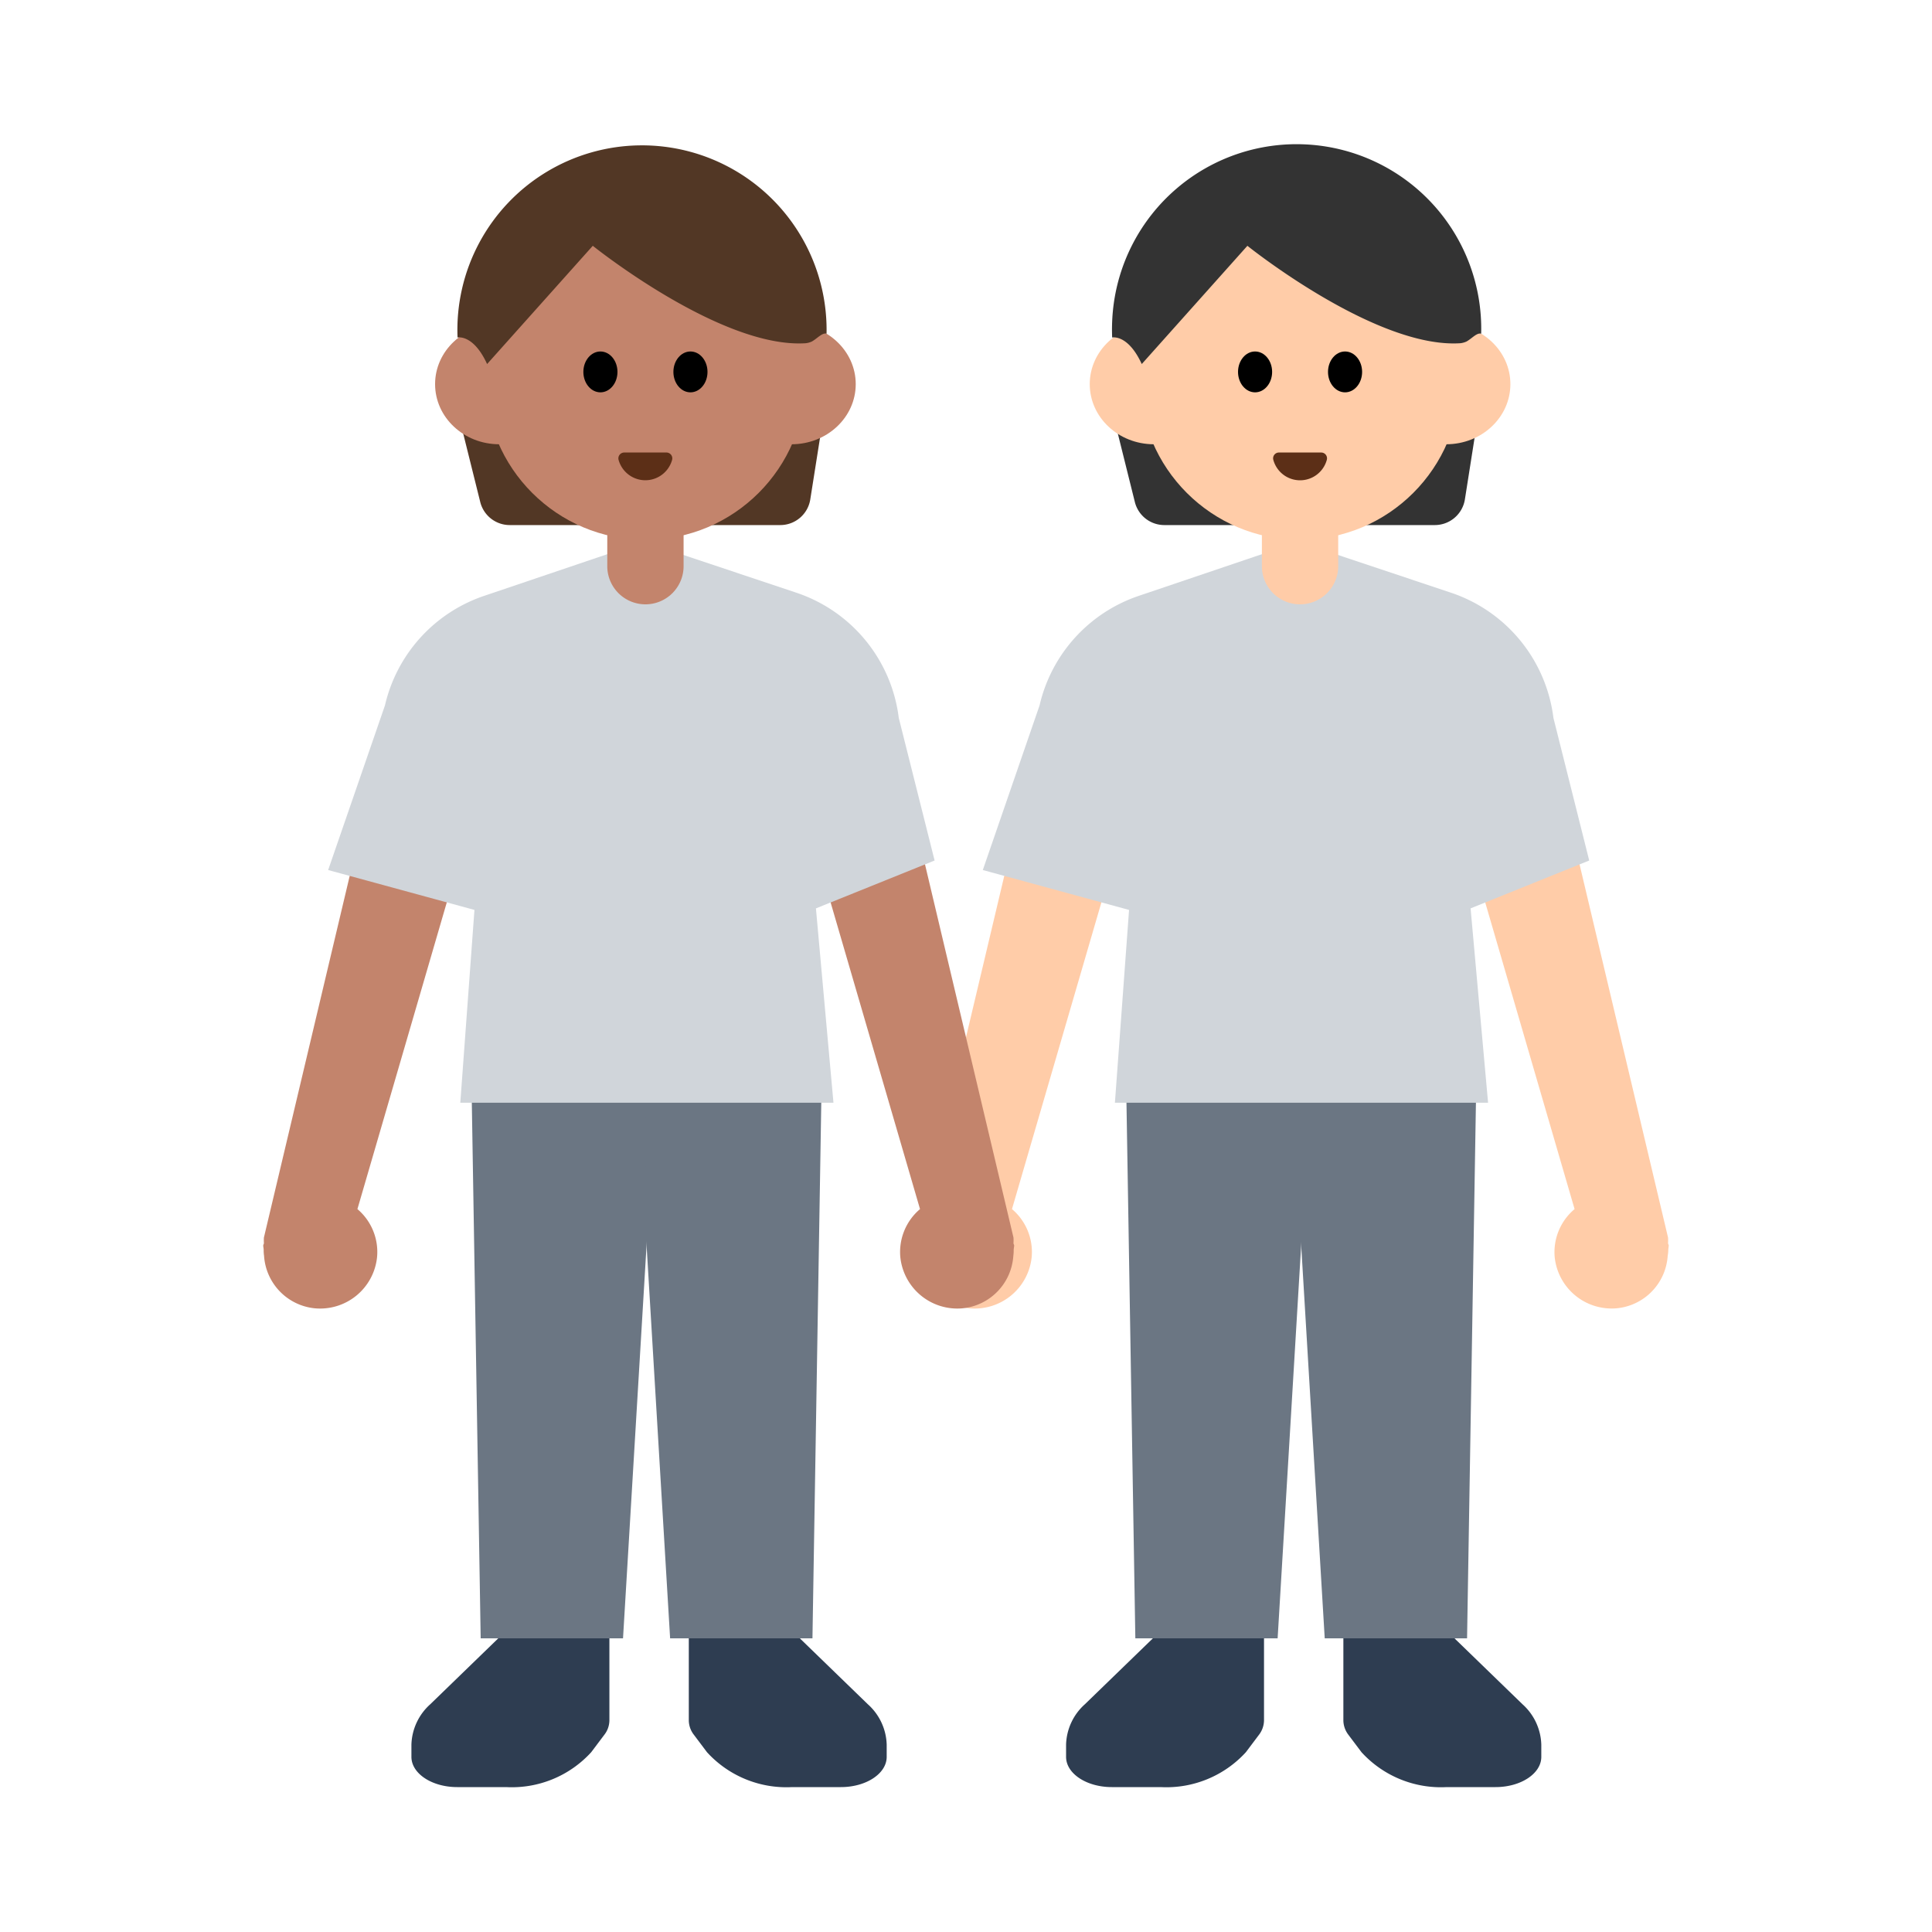 <svg id="Layer_1" data-name="Layer 1" xmlns="http://www.w3.org/2000/svg" viewBox="0 0 40 40"><defs><style>.cls-1{fill:#2e3d51;}.cls-2{fill:#ffcca8;}.cls-3{fill:#6b7683;}.cls-4{fill:#d0d5da;}.cls-5{fill:#333;}.cls-6{fill:#5c2f17;}.cls-7{fill:#c3846c;}.cls-8{fill:#523725;}.cls-9{fill:none;}</style></defs><path class="cls-1" d="M24.121,33.676l-1.66,1.609a1.164,1.164,0,0,0-.389.834v.255c0,.346.424.626.947.626h1.012a2.228,2.228,0,0,0,1.764-.723l.27-.359a.5.5,0,0,0,.105-.3V33.406H24.121Z"/><path class="cls-1" d="M29.862,33.676l1.66,1.609a1.168,1.168,0,0,1,.389.834v.255c0,.346-.424.626-.948.626H29.952a2.226,2.226,0,0,1-1.764-.723l-.27-.359a.5.5,0,0,1-.105-.3V33.406h2.049Z"/><path class="cls-2" d="M20.952,25.033l2.009-6.891c.107-.456-.6-.932-1.053-1.039a.836.836,0,0,0-1.02.628l-1.871,7.891a.9.9,0,0,0,0,.116c0,.016-.012.03-.014.047,0,.034.01.064.01.1A.71.71,0,0,0,19.02,26a1.168,1.168,0,0,0,1.04,1.086,1.186,1.186,0,0,0,1.3-1.061A1.163,1.163,0,0,0,20.952,25.033Z"/><path class="cls-2" d="M32.6,25.033l-2.008-6.891c-.108-.456.6-.932,1.052-1.039a.836.836,0,0,1,1.02.628l1.871,7.891a.9.9,0,0,1,0,.116c0,.016.013.03.014.047,0,.034-.01.064-.009.1a.71.71,0,0,1-.012.114,1.168,1.168,0,0,1-1.04,1.086,1.185,1.185,0,0,1-1.3-1.061A1.163,1.163,0,0,1,32.6,25.033Z"/><polygon class="cls-3" points="26.914 12.898 24.738 12.898 23.298 21.357 23.506 33.92 26.452 33.92 26.965 25.356 26.914 12.898"/><polygon class="cls-3" points="26.965 12.898 29.291 12.898 30.582 21.357 30.374 33.92 27.427 33.92 26.914 25.356 26.965 12.898"/><path class="cls-4" d="M20.348,18.013l3.028.826-.293,3.992h7.726l-.362-4.024,2.456-.991-.741-2.953a3.142,3.142,0,0,0-2.122-2.592l-3.155-1.054-3.309,1.12a3.14,3.14,0,0,0-2.053,2.268Z"/><path class="cls-2" d="M26.126,10.761h1.58a0,0,0,0,1,0,0v.961a.79.79,0,0,1-.79.79h0a.79.79,0,0,1-.79-.79v-.961a0,0,0,0,1,0,0Z"/><path class="cls-5" d="M23.119,8.879l.377,1.515a.629.629,0,0,0,.611.477h5.6a.631.631,0,0,0,.622-.531l.23-1.461Z"/><circle class="cls-2" cx="26.916" cy="7.86" r="3.316"/><ellipse class="cls-2" cx="23.89" cy="7.953" rx="1.328" ry="1.245"/><ellipse class="cls-2" cx="29.943" cy="7.953" rx="1.328" ry="1.245"/><path class="cls-5" d="M30.666,6.909a3.822,3.822,0,0,0-7.626-.458,4.035,4.035,0,0,0-.014.537s.324-.077.613.549l2.187-2.448s2.656,2.133,4.409,2.017a.419.419,0,0,0,.127-.035C30.479,7.005,30.577,6.883,30.666,6.909Z"/><ellipse cx="25.985" cy="7.7" rx="0.353" ry="0.423"/><ellipse cx="27.848" cy="7.7" rx="0.353" ry="0.423"/><path class="cls-6" d="M27.355,9.369a.12.12,0,0,1,.115.153.574.574,0,0,1-1.107,0,.12.12,0,0,1,.114-.153Z"/><path class="cls-1" d="M10.568,33.676l-1.66,1.609a1.166,1.166,0,0,0-.39.834v.255c0,.346.425.626.948.626h1.012a2.224,2.224,0,0,0,1.763-.723l.27-.359a.491.491,0,0,0,.106-.3V33.406H10.568Z"/><path class="cls-1" d="M16.308,33.676l1.66,1.609a1.166,1.166,0,0,1,.39.834v.255c0,.346-.425.626-.948.626H16.4a2.224,2.224,0,0,1-1.763-.723l-.27-.359a.491.491,0,0,1-.106-.3V33.406h2.049Z"/><path class="cls-7" d="M7.4,25.033l2.008-6.891c.108-.456-.6-.932-1.052-1.039a.836.836,0,0,0-1.02.628L5.464,25.622a.9.9,0,0,0,0,.116c0,.016-.013.03-.014.047,0,.034.01.064.009.1A.71.71,0,0,0,5.467,26a1.168,1.168,0,0,0,1.04,1.086,1.185,1.185,0,0,0,1.3-1.061A1.163,1.163,0,0,0,7.4,25.033Z"/><path class="cls-7" d="M19.048,25.033l-2.009-6.891c-.107-.456.6-.932,1.053-1.039a.836.836,0,0,1,1.02.628l1.871,7.891a.9.9,0,0,1,0,.116c0,.016.012.03.014.047,0,.034-.01.064-.01.1A.71.71,0,0,1,20.98,26a1.168,1.168,0,0,1-1.04,1.086,1.186,1.186,0,0,1-1.3-1.061A1.163,1.163,0,0,1,19.048,25.033Z"/><polygon class="cls-3" points="13.361 12.898 11.185 12.898 9.744 21.357 9.952 33.92 12.899 33.92 13.412 25.356 13.361 12.898"/><polygon class="cls-3" points="13.412 12.898 15.738 12.898 17.028 21.357 16.821 33.92 13.874 33.92 13.361 25.356 13.412 12.898"/><path class="cls-4" d="M6.794,18.013l3.029.826L9.53,22.831h7.726l-.363-4.024,2.457-.991-.742-2.953a3.14,3.14,0,0,0-2.121-2.592l-3.155-1.054-3.309,1.12A3.14,3.14,0,0,0,7.97,14.605Z"/><path class="cls-7" d="M12.573,10.761h1.58a0,0,0,0,1,0,0v.961a.79.79,0,0,1-.79.79h0a.79.79,0,0,1-.79-.79v-.961A0,0,0,0,1,12.573,10.761Z"/><path class="cls-8" d="M9.566,8.879l.377,1.515a.629.629,0,0,0,.611.477h5.6a.629.629,0,0,0,.622-.531l.231-1.461Z"/><circle class="cls-7" cx="13.363" cy="7.86" r="3.316"/><ellipse class="cls-7" cx="10.336" cy="7.953" rx="1.328" ry="1.245"/><ellipse class="cls-7" cx="16.389" cy="7.953" rx="1.328" ry="1.245"/><path class="cls-8" d="M17.113,6.909a3.822,3.822,0,1,0-7.64.079s.324-.077.612.549l2.188-2.448s2.656,2.133,4.408,2.017a.412.412,0,0,0,.127-.035C16.925,7.005,17.023,6.883,17.113,6.909Z"/><ellipse cx="12.431" cy="7.7" rx="0.353" ry="0.423"/><ellipse cx="14.295" cy="7.7" rx="0.353" ry="0.423"/><path class="cls-6" d="M13.8,9.369a.121.121,0,0,1,.115.153.575.575,0,0,1-1.108,0,.121.121,0,0,1,.115-.153Z"/><rect class="cls-9" width="40" height="40"/></svg>